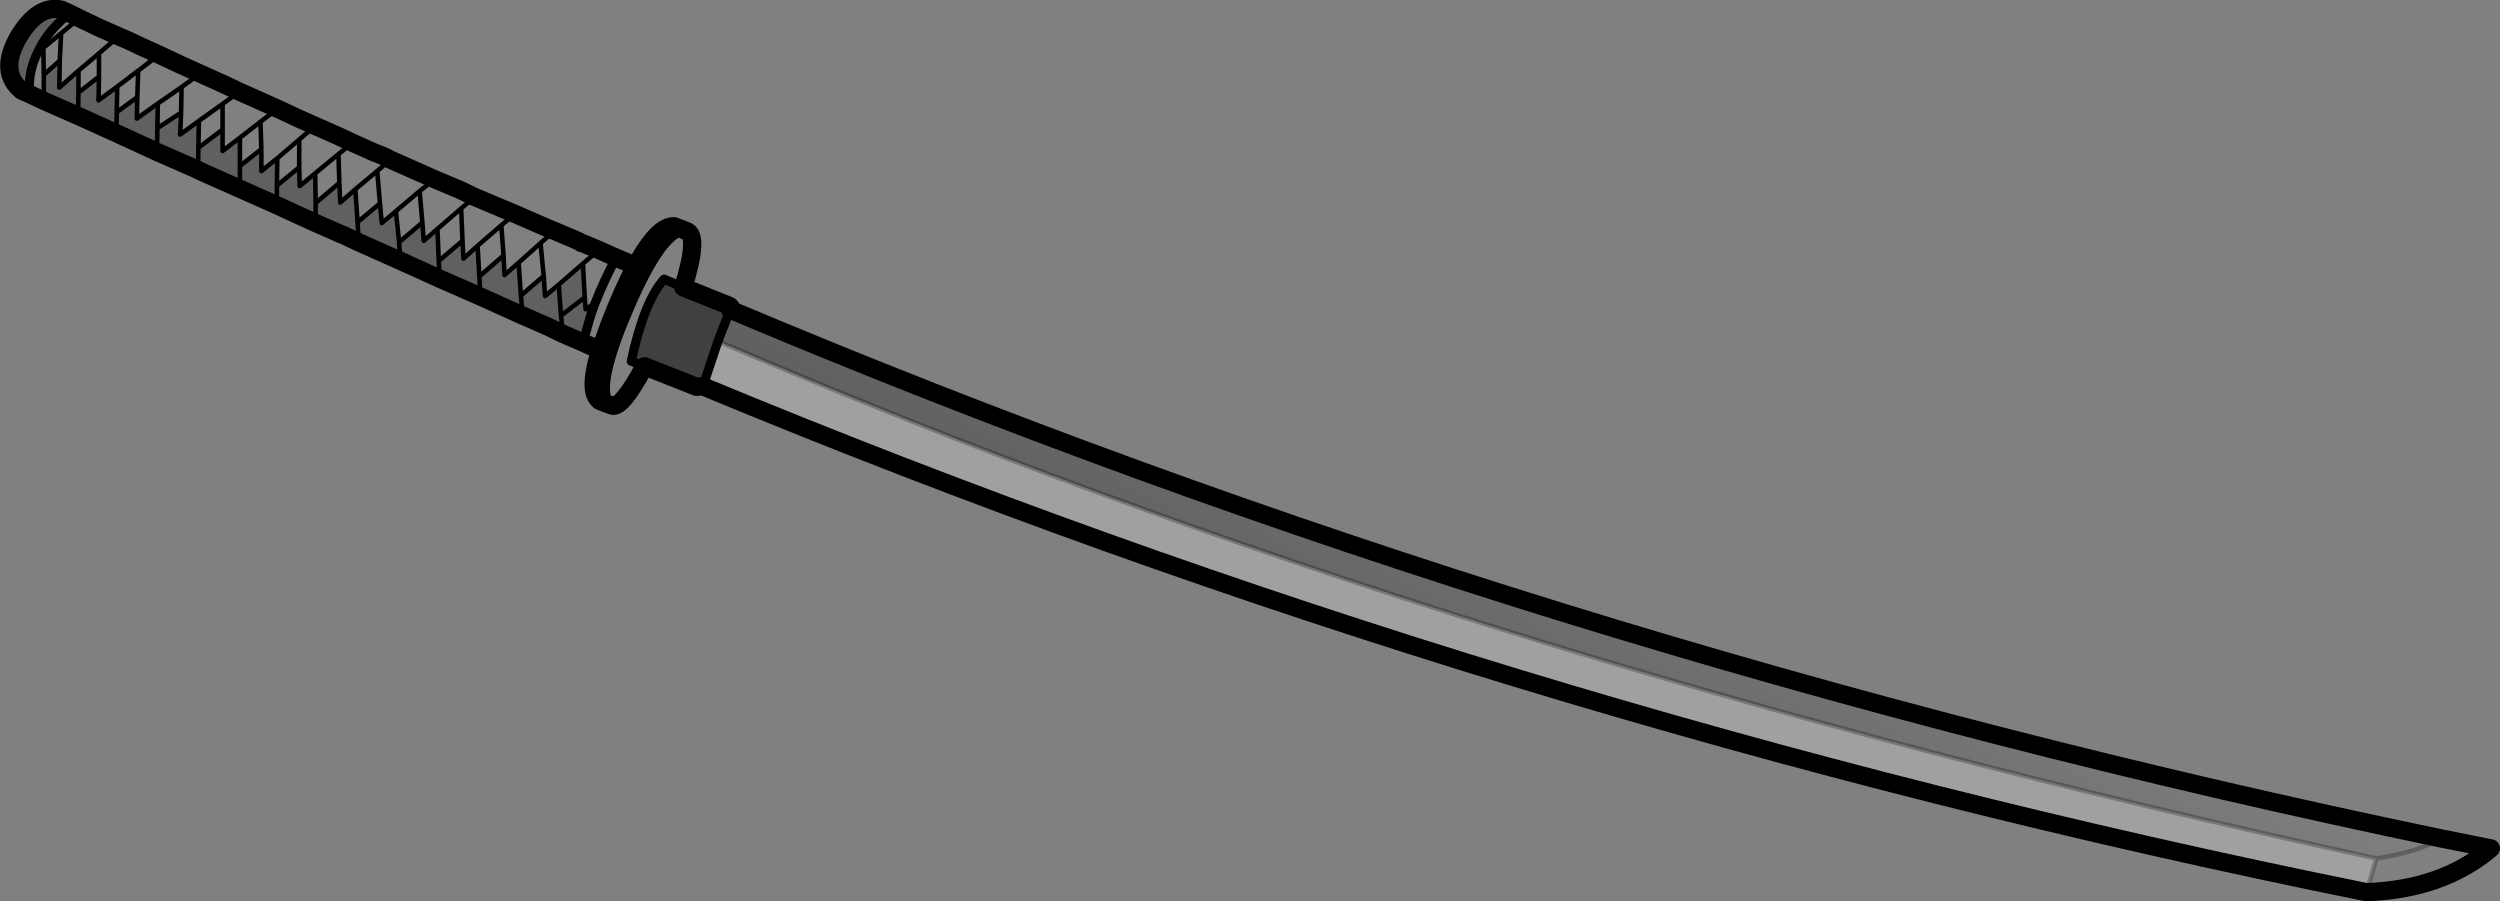 <?xml version="1.0" encoding="UTF-8" standalone="no"?>
<svg xmlns:xlink="http://www.w3.org/1999/xlink" height="98.8px" width="274.05px" xmlns="http://www.w3.org/2000/svg">
  <rect width="100%" height="100%" fill="#808080" stroke="none"/>
  <g transform="matrix(1.0, 0.0, 0.0, 1.0, -103.6, -302.9)">
    <path d="M371.15 394.8 Q368.75 396.3 364.1 397.0 262.85 375.0 182.3 340.3 L183.65 336.85 Q272.2 374.2 371.15 394.8" fill="url(#gradient0)" fill-rule="evenodd" stroke="none"/>
    <path d="M364.1 397.0 L363.0 400.7 Q267.8 381.45 180.65 345.25 L182.3 340.3 Q262.85 375.0 364.1 397.0" fill="#ffffff" fill-opacity="0.251" fill-rule="evenodd" stroke="none"/>
    <path d="M167.5 340.45 L165.3 339.5 163.65 338.7 160.9 337.5 156.25 335.4 151.8 333.45 147.5 331.5 142.9 329.45 141.1 328.6 141.05 328.6 138.2 327.35 133.95 325.4 129.9 323.6 125.3 321.55 125.3 321.5 125.25 321.5 120.8 319.55 116.35 317.5 112.15 315.6 108.4 313.95 108.4 311.1 110.15 309.55 110.1 312.5 112.2 310.65 112.2 313.05 112.15 315.6 112.2 313.05 114.45 311.3 114.4 313.9 116.45 312.4 116.4 315.2 118.65 313.55 118.6 315.9 120.9 314.25 120.85 316.95 123.45 315.25 123.35 317.65 125.4 316.15 125.35 319.1 128.0 317.1 128.0 319.45 129.9 318.0 129.9 321.1 132.25 319.25 132.25 321.65 134.0 320.25 133.95 323.25 136.4 321.25 136.45 323.3 138.15 321.9 138.2 325.15 140.8 322.95 140.9 325.1 142.55 323.65 142.8 327.25 145.25 325.2 145.45 327.35 147.0 326.05 147.35 329.45 149.9 327.3 150.05 329.3 151.55 328.0 151.7 331.5 154.3 329.3 154.4 331.25 155.95 329.85 156.15 333.2 156.25 335.4 156.15 333.2 158.8 330.9 158.9 333.05 160.45 331.7 160.7 335.3 163.2 333.15 163.35 335.35 164.85 334.1 167.5 331.8 167.7 335.5 167.8 336.8 168.85 336.1 Q168.35 337.35 168.0 338.7 L167.5 340.45 M106.8 313.2 L106.0 312.85 Q103.45 310.8 105.6 307.0 107.75 303.4 110.3 303.95 L111.2 304.35 110.35 305.1 Q108.6 306.7 107.7 308.7 106.85 310.4 106.8 312.45 L106.8 313.2 M125.3 321.5 L125.35 319.1 125.3 321.5 M129.9 321.1 L129.9 323.6 129.9 321.1 M116.35 317.5 L116.4 315.2 116.35 317.5 M133.95 323.25 L133.95 325.4 133.95 323.25 M120.8 319.55 L120.85 316.95 120.8 319.55 M138.2 325.15 L138.2 327.35 138.2 325.15 M142.9 329.45 L142.8 327.25 142.9 329.45 M151.7 331.5 L151.8 333.45 151.7 331.5 M147.5 331.5 L147.35 329.45 147.5 331.5 M160.9 337.5 L160.7 335.3 160.9 337.5 M165.3 339.5 L165.1 337.5 167.7 335.5 165.1 337.5 165.3 339.5 M164.85 334.1 L165.1 337.5 164.85 334.1" fill="#000000" fill-opacity="0.251" fill-rule="evenodd" stroke="none"/>
    <path d="M180.65 345.25 L179.95 345.3 174.25 343.05 172.8 342.5 Q174.2 335.95 176.4 333.5 L178.5 334.4 183.5 336.4 Q183.8 336.5 183.65 336.85 L182.3 340.3 180.65 345.25" fill="#000000" fill-opacity="0.502" fill-rule="evenodd" stroke="none"/>
    <path d="M363.0 400.7 Q371.35 400.4 376.65 395.9 L371.15 394.8 Q272.2 374.2 183.65 336.85 183.8 336.5 183.5 336.4 L178.5 334.4 Q180.3 328.6 178.8 328.2 L177.5 327.7 Q175.85 327.65 173.75 331.25 L173.4 331.85 173.3 332.05 171.15 331.15 169.25 330.3 167.45 329.55 M363.0 400.7 Q267.8 381.45 180.65 345.25 L179.95 345.3 174.25 343.05 Q171.7 347.8 170.65 347.35 L169.35 346.85 Q168.0 345.85 169.35 341.45 L169.4 341.3 167.5 340.45 165.3 339.5 163.65 338.7 160.9 337.5 156.25 335.4 151.8 333.45 147.5 331.5 142.9 329.45 141.1 328.6 M141.05 328.6 L138.2 327.35 133.95 325.4 129.9 323.6 125.3 321.55 M125.25 321.5 L120.8 319.55 116.35 317.5 112.15 315.6 108.4 313.95 106.8 313.2 106.0 312.85 Q103.45 310.8 105.6 307.0 107.75 303.4 110.3 303.95 L111.2 304.35 112.3 304.9 114.5 305.95 116.65 306.9 Q117.75 307.35 118.85 307.9 L121.05 308.9 123.5 310.05 125.5 310.95 128.05 312.1 129.85 312.95 132.1 313.95 134.0 314.8 136.35 315.9 138.15 316.7 140.65 317.8 142.25 318.55 144.7 319.65 Q145.6 319.95 146.4 320.4 L149.45 321.75 151.25 322.55 154.1 323.75 155.65 324.5 158.5 325.7 160.05 326.35 162.7 327.5 164.2 328.15 164.35 328.2 166.35 329.05 167.05 329.35 167.35 329.55 M169.4 341.3 L170.35 338.65 Q171.9 334.6 173.3 332.05" fill="none" stroke="#000000" stroke-linecap="round" stroke-linejoin="round" stroke-width="2.0"/>
    <path d="M371.15 394.8 Q368.75 396.3 364.1 397.0 L363.0 400.7 M364.1 397.0 Q262.85 375.0 182.3 340.3" fill="none" stroke="#000000" stroke-linecap="round" stroke-linejoin="round" stroke-opacity="0.251" stroke-width="0.5"/>
    <path d="M141.1 328.6 L141.05 328.6 M125.3 321.55 L125.25 321.5 M167.35 329.55 L167.45 329.55 167.35 329.55 M107.7 308.7 L108.35 308.15 110.3 306.55 112.3 304.9 M110.15 309.55 L110.3 306.55 M112.2 313.05 L112.2 310.65 110.1 312.5 110.15 309.55 108.4 311.1 108.4 313.95 M112.15 315.6 L112.2 313.05 114.45 311.3 114.45 308.75 112.2 310.65 M108.35 308.15 L108.4 311.1 M116.45 312.4 L118.75 310.65 121.05 308.9 M114.45 308.75 L116.6 306.9 116.65 306.9 M129.9 318.0 L132.15 316.25 134.0 314.85 134.0 314.8 M125.5 310.95 L125.5 311.0 123.5 312.45 123.45 315.25 123.35 317.65 125.4 316.15 128.0 314.3 129.85 312.95 M128.0 314.3 L128.0 317.1 128.0 319.45 129.9 318.0 129.9 321.1 132.25 319.25 132.15 316.25 M129.9 323.6 L129.9 321.1 M125.35 319.1 L125.3 321.5 125.3 321.55 M132.25 319.25 L132.25 321.65 134.0 320.25 136.4 318.2 138.15 316.7 M134.0 320.25 L133.95 323.25 136.4 321.25 136.4 318.2 M125.4 316.15 L125.35 319.1 128.0 317.1 M120.9 314.25 L120.85 316.95 123.45 315.25 M123.5 312.45 L120.9 314.25 118.6 315.9 118.65 313.55 116.4 315.2 116.35 317.5 M116.45 312.4 L116.4 315.2 M116.45 312.4 L114.4 313.9 114.45 311.3 M120.85 316.95 L120.8 319.55 M133.95 325.4 L133.95 323.25 M147.0 326.05 L149.6 323.85 151.25 322.55 M140.8 322.95 L140.7 319.8 138.15 321.9 138.2 325.15 140.8 322.95 140.9 325.1 142.55 323.65 144.95 321.65 146.4 320.4 M138.15 321.9 L136.45 323.3 136.4 321.25 M142.25 318.55 L140.7 319.8 M147.35 329.45 L147.0 326.05 145.45 327.35 145.25 325.2 142.8 327.25 142.9 329.45 M138.2 327.35 L138.2 325.15 M154.3 329.3 L154.15 325.75 151.55 328.0 151.7 331.5 154.3 329.3 154.4 331.25 155.95 329.85 158.55 327.6 160.05 326.35 M154.15 325.75 L155.65 324.5 M151.55 328.0 L150.05 329.3 149.9 327.3 147.35 329.45 147.5 331.5 M151.8 333.45 L151.7 331.5 M156.25 335.4 L156.15 333.2 155.95 329.85 M149.9 327.3 L149.6 323.85 M142.8 327.25 L142.55 323.65 M144.95 321.65 L145.25 325.2 M118.65 313.55 L118.75 310.65 M164.35 328.2 L164.35 328.25 162.85 329.55 163.2 333.15 163.35 335.35 164.85 334.1 167.5 331.8 169.25 330.3 M158.55 327.6 L158.8 330.9 158.9 333.05 160.45 331.7 162.85 329.55 M160.45 331.7 L160.7 335.3 163.2 333.15 M160.7 335.3 L160.9 337.5 M168.85 336.1 L167.8 336.8 167.7 335.5 165.1 337.5 165.3 339.5 M167.7 335.5 L167.5 331.8 M165.1 337.5 L164.85 334.1 M156.15 333.2 L158.8 330.9" fill="none" stroke="#000000" stroke-linecap="round" stroke-linejoin="round" stroke-width="0.5"/>
    <path d="M111.2 304.35 L110.35 305.1 Q108.6 306.7 107.7 308.7 106.85 310.4 106.8 312.45 L106.8 313.2 M178.5 334.4 L176.4 333.5 Q174.2 335.95 172.8 342.5 L174.25 343.05 M171.15 331.15 Q169.85 333.55 168.85 336.1 168.35 337.35 168.0 338.7 L167.5 340.45 M180.65 345.25 L182.3 340.3 183.65 336.85 M178.8 328.2 Q175.95 328.1 171.6 339.1 168.9 346.1 170.65 347.35" fill="none" stroke="#000000" stroke-linecap="round" stroke-linejoin="round" stroke-width="1.0"/>
  </g>
  <defs>
    <linearGradient gradientTransform="matrix(-0.014, 0.024, -0.102, -0.058, 276.5, 367.45)" gradientUnits="userSpaceOnUse" id="gradient0" spreadMethod="pad" x1="-819.2" x2="819.2">
      <stop offset="0.0" stop-color="#000000" stop-opacity="0.0"/>
      <stop offset="1.0" stop-color="#000000" stop-opacity="0.251"/>
    </linearGradient>
  </defs>
</svg>
